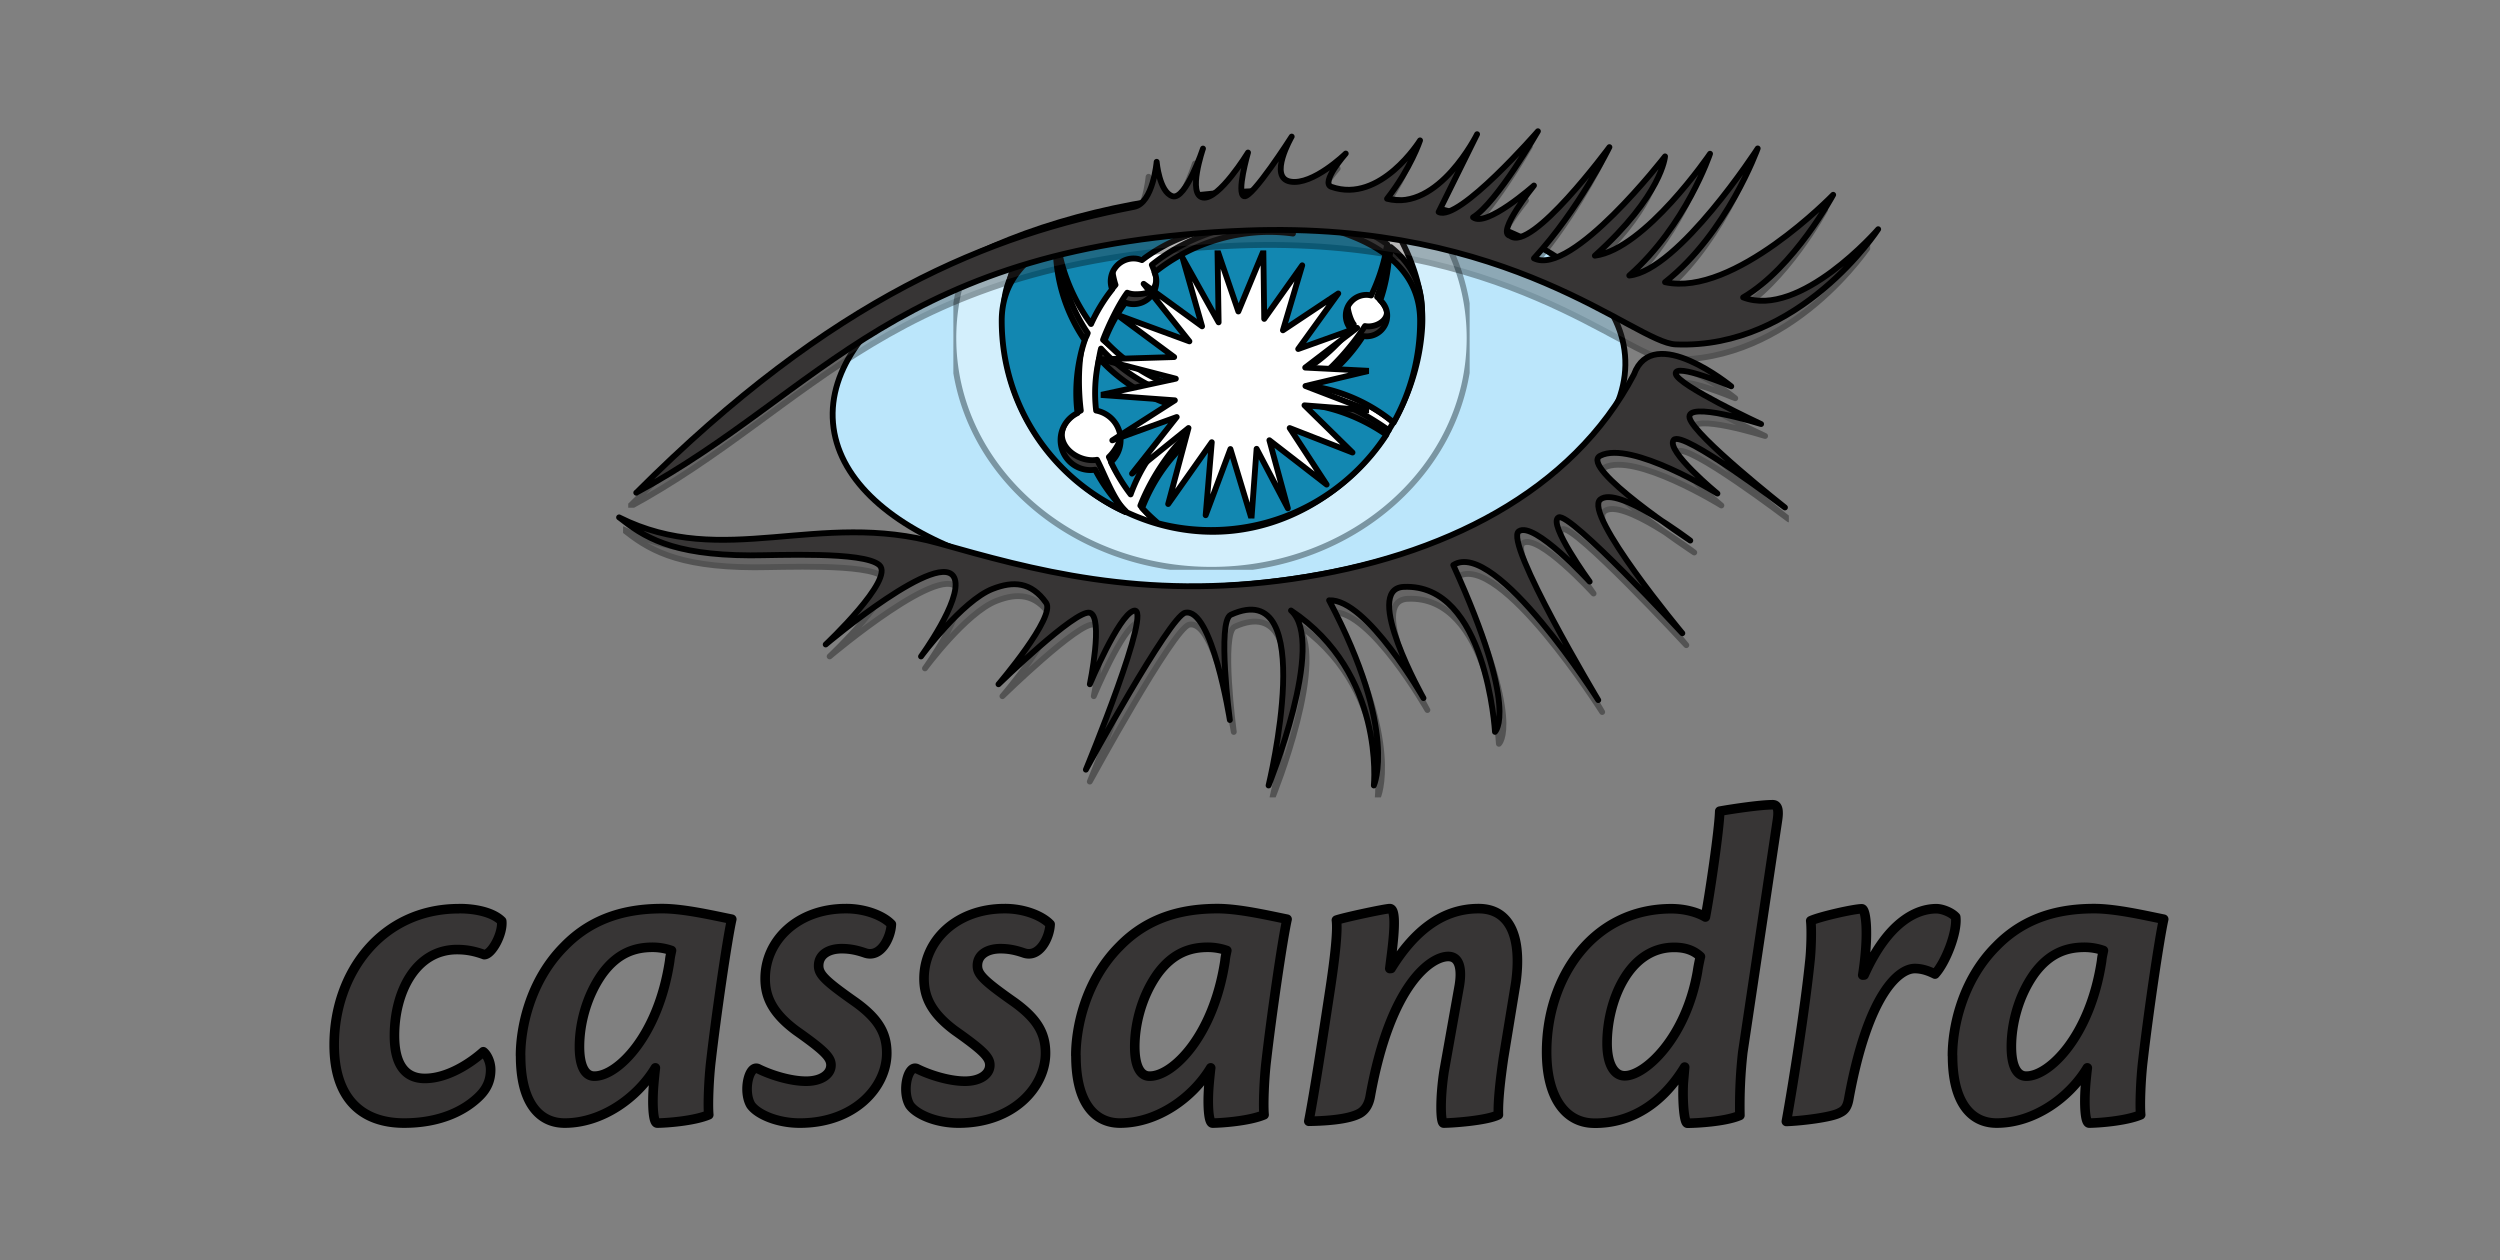 <svg xmlns="http://www.w3.org/2000/svg" xmlns:xlink="http://www.w3.org/1999/xlink" viewBox="0 0 121 61" fill="#fff" fill-rule="evenodd" stroke="#000" stroke-linecap="round" stroke-linejoin="round"><rect x="0" y="0" width="121" height="61" fill="#808080" stroke="none"/><use xlink:href="#A" x=".5" y=".5"/><symbol id="A" overflow="visible"><svg viewBox="0.456 0.963 120 60" width="120" height="60" stroke="initial" fill="initial" fill-rule="initial"><defs><clipPath id="B"><path d="M0 792h612V0H0z"/></clipPath><clipPath id="C"><path d="M0 792h612V0H0z"/></clipPath><clipPath id="D"><path d="M96.008 715.93h88.3v-62.176h-88.3z"/></clipPath><clipPath id="E"><path d="M0 792h612V0H0z"/></clipPath><clipPath id="F"><path d="M0 792h612V0H0z"/></clipPath><clipPath id="G"><path d="M0 792h612V0H0z"/></clipPath><clipPath id="H"><path d="M0 792h612V0H0z"/></clipPath><clipPath id="I"><path d="M121.202 708.378h45.9v-45.86h-45.9z"/></clipPath><clipPath id="J"><path d="M0 792h612V0H0z"/></clipPath><clipPath id="K"><path d="M40.403 726.188h212.402V664.37H40.403z"/></clipPath><clipPath id="L"><path d="M0 792h612V0H0z"/></clipPath><clipPath id="M"><path d="M39.52 688.644H238.9v-73.818H39.52z"/></clipPath><clipPath id="N"><path d="M0 792h612V0H0z"/></clipPath></defs><g clip-path="url(#N)" transform="matrix(.464 0 0 -.464 -6.347 327.08)" fill="#373535"><path d="M61.5 609.137c1.824 0 3.552-.432 4.417-1.296.144-1.345-1.057-3.505-1.825-3.505-.912.336-1.776.53-2.832.53-4.368 0-6.53-4.513-6.53-8.977 0-2.784.96-4.465 3.17-4.465 2.352 0 4.752 1.584 6.096 2.784.336-.24.768-1.008.768-1.872 0-.96-.288-1.872-1.152-2.736-1.536-1.536-4.128-2.832-7.873-2.832-4.32 0-7.296 2.448-7.296 8.16 0 7.488 4.944 14.2 13 14.2zm14.112-17.473c2.352 0 6.625 4.13 7.825 12 .048.48.096.624.192 1.104a6.02 6.02 0 0 1-1.969.336c-1.776 0-3.6-.528-5.232-2.736-1.68-2.352-2.4-5.28-2.4-7.633 0-2.015.576-3.072 1.536-3.072zm-7.73 2.16c0 2.832.96 7.777 4.56 11.377 3.072 3.168 6.816 3.937 10.225 3.937 2.256 0 5.328-.72 7.248-1.105-.48-2.112-1.632-10.08-2.16-14.688-.24-1.97-.336-4.705-.24-5.713-1.584-.672-4.56-.864-5.377-.864-.43 0-.528 1.968-.383 3.84a51.69 51.69 0 0 0 .191 1.92c-1.872-3.12-5.568-5.76-9.456-5.76-2.784 0-4.6 2.304-4.6 7.008zm33.976 15.313c1.968 0 3.84-.72 4.705-1.632-.048-1.345-1.104-3.6-2.785-2.976-.72.24-1.44.43-2.4.43-1.296 0-2.4-.576-2.4-1.775 0-.912.672-1.585 3.888-3.84 2.305-1.68 3.217-3.168 3.217-5.28 0-3.505-3.313-7.297-9.073-7.297-2.352 0-4.417.912-5.1 1.872-.864 1.44-.192 4.272.77 3.793 1.248-.624 3.312-1.297 4.992-1.297 1.584 0 2.592.72 2.592 1.68 0 .815-.72 1.536-3.648 3.6-2.45 1.824-3.217 3.504-3.217 5.424 0 3.984 3.4 7.297 8.4 7.297zm16.56 0c1.97 0 3.84-.72 4.705-1.632-.048-1.345-1.103-3.6-2.784-2.976-.72.24-1.44.43-2.4.43-1.296 0-2.4-.576-2.4-1.775 0-.912.672-1.585 3.888-3.84 2.304-1.68 3.216-3.168 3.216-5.28 0-3.505-3.313-7.297-9.073-7.297-2.352 0-4.416.912-5.088 1.872-.864 1.44-.192 4.272.768 3.793 1.248-.624 3.312-1.297 4.992-1.297 1.584 0 2.592.72 2.592 1.68 0 .815-.72 1.536-3.648 3.6-2.448 1.824-3.216 3.504-3.216 5.424 0 3.984 3.408 7.297 8.4 7.297zm15.118-17.473c2.353 0 6.625 4.13 7.825 12 .048.48.097.624.193 1.104a6.03 6.03 0 0 1-1.97.336c-1.776 0-3.6-.528-5.233-2.736-1.68-2.352-2.4-5.28-2.4-7.633 0-2.015.576-3.072 1.537-3.072zm-7.73 2.16c0 2.832.96 7.777 4.56 11.377 3.072 3.168 6.816 3.937 10.225 3.937 2.256 0 5.33-.72 7.25-1.105-.48-2.112-1.632-10.08-2.16-14.688-.24-1.97-.336-4.705-.24-5.713-1.584-.672-4.56-.864-5.376-.864-.43 0-.528 1.968-.384 3.84.048.624.144 1.536.192 1.92-1.872-3.12-5.568-5.76-9.456-5.76-2.785 0-4.6 2.304-4.6 7.008zm32.882 9.073c2.2 3.552 5.088 6.24 9.12 6.24 3.408 0 4.512-3.168 3.9-7.68l-1.297-7.92c-.336-2.353-.576-4.464-.527-5.905-1.248-.624-4.897-.864-5.713-.864-.336 0-.385 2.64.048 5.425l1.584 8.88c.24 1.4.192 3.072-1.152 3.072-1.777 0-6-2.833-8.113-14.45-.145-.96-.528-1.536-1.057-1.872-.72-.433-2.256-.817-5.375-.865.576 2.928 1.488 8.93 2.16 13.345.623 4.032.864 6.625.72 7.633.817.288 5.1 1.2 5.568 1.2.53 0 .625-1.488.145-5.1l-.145-1.15zm24.385-11.197c2.1 0 6.385 3.937 7.584 10.897.05.384.193 1.104.3 1.537-.625.576-1.44.96-2.736.96-4.85 0-7-5.8-7-9.986 0-2.256.77-3.408 1.824-3.408zm-3.168-4.944c-3.072 0-4.992 2.736-4.992 7.44 0 7.777 4.847 14.93 13.008 14.93 1.44 0 2.736-.384 3.552-.864.432 2.208 1.44 9.025 1.5 11.04 1.343.24 4.224.67 5.52.67.53 0 .674-.527.48-1.727l-3.6-24.1c-.244-2.183-.344-4.38-.3-6.576-1.535-.672-4.656-.816-5.47-.816-.338 0-.53 2.208-.433 4.176l.144 1.68c-2.4-3.936-5.713-5.856-9.36-5.856zm28.127 15.458c2.545 5.665 5.568 6.913 7.537 6.913.625 0 1.584-.384 2.016-.864.193-1.584-1.055-4.752-2.16-5.952-.577.288-1.295.576-2.112.576-1.633 0-4.85-2.545-6.865-13.5-.145-.913-.432-1.297-.96-1.537-.816-.48-4.033-.864-5.568-.912.718 3.937 1.966 11.953 2.447 16.658.144 1.2.2 3.408.096 4.272.912.432 4.513 1.248 5.328 1.248.433 0 .77-2.64.095-6.913zm16.943-10.55c2.354 0 6.625 4.13 7.826 12 .047.48.096.624.192 1.104a6.02 6.02 0 0 1-1.969.336c-1.776 0-3.6-.528-5.233-2.736-1.68-2.352-2.4-5.28-2.4-7.633 0-2.015.576-3.072 1.537-3.072zm-7.73 2.16c0 2.832.96 7.777 4.56 11.377 3.072 3.168 6.816 3.937 10.225 3.937 2.256 0 5.328-.72 7.25-1.105-.48-2.112-1.633-10.08-2.16-14.688-.24-1.97-.337-4.705-.24-5.713-1.584-.672-4.56-.864-5.377-.864-.43 0-.527 1.968-.384 3.84a49.21 49.21 0 0 0 .193 1.92c-1.873-3.12-5.568-5.76-9.457-5.76-2.785 0-4.6 2.304-4.6 7.008z"/></g><g transform="matrix(.283 0 0 -.283 18.928 213.054)"><g clip-path="url(#B)"><path d="M210.878 690.483c1.584-18.452-27.455-36.014-64.86-39.223s-69 9.15-70.592 27.602 27.455 36.016 64.86 39.225 69-9.15 70.592-27.604" fill="#bbe6fb"/></g><g clip-path="url(#C)"><g clip-path="url(#D)" opacity=".35"><path d="M141.384 715.923c-14.268.232-30.964-5.433-43.387-10.738a35.89 35.89 0 0 1-1.989-11.797c0-21.888 19.764-39.634 44.145-39.634s44.145 17.746 44.145 39.634c0 6.927-1.984 13.435-5.463 19.1-9.94 1.545-23.6 3.2-37.45 3.434" fill="#fff"/></g></g><g clip-path="url(#E)"><path d="M140.153 715.928c-7.9.482-21.514-3.64-32.867-7.75a33.74 33.74 0 0 1-2.683-13.201c0-19.178 17.388-34.725 35.782-34.725 18.273 0 34.44 15.572 35.782 34.725.436 6.237-1.7 12.114-4.692 17.18-11.77 2.073-24.26 3.34-31.322 3.77" fill="#fff"/></g><g clip-path="url(#F)" fill="#373535"><path d="M119.882 697.495c.97 2.146 2.437 3.197 3.86 4.996-.158.426-.504 1.82-.504 2.302a3.91 3.91 0 0 0 3.906 3.906 3.89 3.89 0 0 0 1.44-.278c6.465 4.927 14.976 7.075 23.53 5.163.774-.178 1.542-.385 2.3-.623-8.453 1.172-17.98-1.822-24.462-7.053.198-.467.747-1.802.747-2.34 0-2.157-1.396-2.682-3.553-2.682a3.92 3.92 0 0 0-1.4.26c-1.464-1.966-3.258-5.7-4.136-8.052 3.584-3.206 6.822-4.368 11.042-5.945-.01.2.145.387.145.592 0 6.503 5.725 11.788 12.23 11.788 5.828 0 10.654-4.238 11.596-9.798 2.908 1.85 5.72 3.268 7.863 6-.5.6-1.04 2.337-1.04 3.187 0 1.957 1.588 3.544 3.545 3.544.277 0 .543-.04.802-.1 1.088 2.236 1.9 4.606 2.434 7.05-10.17 7.53-29.847 6.502-29.847 6.502s-15.658.817-26.258-4.35c.707-5.1 2.746-9.97 5.754-14.08m48.604 2.944a6.55 6.55 0 0 0 1.42-1.771c.95-1.7-.957-3.275-2.914-3.275a3.5 3.5 0 0 0-.582.059c-2.205-3.446-6.067-7.865-9.498-10.1 5.26-.862 10.222-2.97 14.17-6.225 2.875 5.15 5.08 12.6 5.08 18.907 0 4.8-2.123 8.334-5.328 10.92-.168-2.576-1.543-6.18-2.348-8.526m-42.696-32.614c1.753 4.84 6.065 8.592 10.144 11.892-.597.817-1.492 2.84-1.865 3.798-4.975 1.513-9.377 4.345-12.8 8.094l-.082-.324a25.87 25.87 0 0 1-.44-8.584 5.13 5.13 0 0 0 4.185-5.042c0-1.5-1.305-3.647-2.318-4.586 1.1-2.376 1.852-3.522 3.168-5.248m-.3-4.063c-2.1 2.08-3.537 6.226-4.894 8.83-.258-.042-.52-.064-.78-.066-2.836 0-5.807 2.38-5.135 5.134.372 1.524 1.424 2.52 3.137 3.353-.4 3.157-.496 7.695.237 10.977.2.94.655 1.38.95 2.273-3.13 4.58-5.15 10.6-5.15 16.552 0 .218.01.433.016.65-5.288-2.652-9.253-6.83-9.253-13.407 0-14.548 8.38-28.82 20.846-34.413l.027.118m30.653 20.1c-1.6-4.582-5.967-7.873-11.1-7.873a11.72 11.72 0 0 0-7.267 2.52c-4.127-3.214-7.87-8.86-9.774-13.758.854-.92 1.45-1.675 2.407-2.5 2.887-.752 6.863 0 9.988 0 12.57 0 23.703 5.592 30.086 15.398-4.244 2.94-9.25 5.736-14.34 6.202"/></g><g clip-path="url(#G)" fill="#1287b1"><path d="M119.56 695.794a28.45 28.45 0 0 0 3.605 5.931 3.91 3.91 0 0 0 3.656 5.273 3.89 3.89 0 0 0 1.44-.278c6.465 4.927 14.976 7.075 23.53 5.163.774-.178 1.542-.386 2.3-.623-8.453 1.172-17.187-1.42-23.668-6.65.198-.466.306-.98.306-1.517a3.91 3.91 0 0 0-3.906-3.906 3.92 3.92 0 0 0-1.4.26c-1.464-1.966-2.66-4.138-3.54-6.48 3.078-3.317 6.856-5.94 11.075-7.517-.01.2-.03.4-.03.605 0 6.503 5.27 11.775 11.775 11.775 5.828 0 10.654-4.238 11.596-9.798 2.908 1.85 5.492 4.226 7.634 6.968a3.5 3.5 0 0 0-.81 2.229c0 1.957 1.588 3.544 3.545 3.544.277 0 .543-.04.802-.1 1.088 2.236 1.9 4.606 2.434 7.05-10.17 7.53-29.847 6.502-29.847 6.502s-15.658.817-26.258-4.35c.707-5.1 2.746-9.97 5.754-14.08m49.477 4.053c.72-.648 1.18-1.577 1.18-2.62 0-1.957-1.588-3.545-3.545-3.545a3.5 3.5 0 0 0-.582.059 28.69 28.69 0 0 0-8.559-8.608 28.66 28.66 0 0 0 13.793-6.201c2.875 5.15 4.518 11.084 4.518 17.402 0 4.8-2.123 8.334-5.328 10.92a28.51 28.51 0 0 0-1.477-7.406m-42.705-33.2c1.753 4.84 4.8 9.185 8.878 12.484a11.68 11.68 0 0 0-1.462 2.67 28.54 28.54 0 0 0-12.791 8.094l-.082-.324a25.82 25.82 0 0 1-.441-8.584c2.38-.444 4.185-2.53 4.185-5.042a5.11 5.11 0 0 0-1.652-3.767c.925-1.956 2.053-3.81 3.365-5.53m-.863-2.843c-2.1 2.08-3.846 4.467-5.202 7.07-.258-.04-.52-.063-.78-.065-2.836 0-5.135 2.3-5.135 5.134a5.13 5.13 0 0 0 2.897 4.616 28.47 28.47 0 0 0 .477 9.714c.2.938.466 1.854.76 2.75-3.13 4.578-4.962 10.113-4.962 16.076 0 .218.01.433.015.648-5.288-2.65-9.253-6.83-9.253-13.406 0-14.55 8.688-27.06 21.155-32.654l.027.118m30.35 18.352c-1.6-4.582-5.967-7.873-11.1-7.873a11.72 11.72 0 0 0-7.267 2.52c-4.127-3.214-7.242-7.595-9.144-12.494.853-.92 1.765-1.785 2.723-2.6 2.888-.752 5.917-1.155 9.042-1.155 12.57 0 23.62 6.5 30.004 16.295-4.244 2.94-9.168 4.84-14.258 5.305"/></g><g clip-path="url(#H)"><g clip-path="url(#I)"><path d="M156.222 685.187l10.88 2.595-10.92.557 8.887 6.792-10.084-3.615 6.853 9.497-9.465-6.3 3.3 11.117-6.5-9.163-.148 11.58-4.277-10.314-3.566 10.437.193-12.295-6.163 11.02 3.335-11.702-9.997 7.27 7.83-9.84-12.4 4.564 9.795-7.247-12.56-.386 12.842-3.314-12.853-2.78 12.687-.92-10.7-6.85 11.017 3.994-7.644-9.68 9.66 7.8-3.478-13 7.457 10.572-1.045-12.486 4.233 11.32 3.603-11.897.876 11.933 5.348-10.18-3.16 11.645 9.793-7.586-6.322 9.672 10.744-4.186-8.215 8.073 11.016-.866z" fill="#fff"/></g></g><g clip-path="url(#J)"><g clip-path="url(#K)" opacity=".35"><path d="M40.403 664.37c33.74 33.74 60.687 44.155 85.143 48.9 3.236.63 3.848 7.7 3.848 7.7s.453-5.208 2.718-5.887 5.207 8.152 5.207 8.152-2.717-7.926 0-8.38 7.7 7.7 7.7 7.7-2.037-7.02-.678-7.472 8.15 10.2 8.15 10.2-4.076-7.02-.226-7.7 9.467 4.8 9.467 4.8-4.416-5.005-2.448-5.696c8.38-2.945 15.16 7.945 15.16 7.945s-1.57-4.775-5.647-9.983c8.83-2.264 15.4 11.04 15.4 11.04l-6.56-13.303c3.397-1.813 16.985 13.812 16.985 13.812s-7.02-12.228-11.096-14.718c2.264-1.812 10.416 5.434 10.416 5.434s-6.567-8.15-4.076-8.604c3.623-2.944 16.982 15.17 16.982 15.17s-5.207-10.642-12.906-19.02c6.435-3.22 22.418 17.436 22.418 17.436s-.453-6.567-12.002-16.983c8.605 1.132 19.7 17.436 19.7 17.436s-4.076-12.228-13.814-20.832c8.45.88 21.964 21.738 21.964 21.738s-5.207-14.492-15.85-22.87c11.775-2.604 28.758 14.945 28.758 14.945s-6.68-12.455-15.4-17.55c9.738-3.736 23.098 11.662 23.098 11.662s-13.36-20.607-34.645-19.7c-6.984.297-28.1 21.188-73.368 19.474C85.02 706.95 72.34 681.6 40.4 664.38" fill="#373535"/></g><path d="M41.786 666.933c33.74 33.74 60.686 44.154 85.142 48.9 3.237.63 3.85 7.7 3.85 7.7s.452-5.2 2.718-5.887 5.207 8.15 5.207 8.15-2.717-7.926 0-8.378 7.7 7.7 7.7 7.7-2.037-7.02-.68-7.472 8.152 10.2 8.152 10.2-4.076-7.02-.226-7.7 9.467 4.8 9.467 4.8-4.416-5.005-2.448-5.696c8.38-2.944 15.157 7.945 15.157 7.945s-1.57-4.775-5.645-9.983c8.83-2.265 15.4 11.04 15.4 11.04L179 714.947c3.397-1.8 16.983 13.812 16.983 13.812s-7.018-12.226-11.094-14.717c2.264-1.812 10.416 5.434 10.416 5.434s-6.567-8.152-4.076-8.604c3.623-2.945 16.982 15.17 16.982 15.17s-5.2-10.643-12.906-19.02c6.435-3.22 22.418 17.436 22.418 17.436s-.453-6.568-12.002-16.984c8.605 1.133 19.7 17.437 19.7 17.437s-4.076-12.228-13.814-20.833c8.45.88 21.964 21.738 21.964 21.738s-5.207-14.492-15.85-22.87c11.775-2.604 28.758 14.944 28.758 14.944s-6.68-12.453-15.4-17.548c9.738-3.736 23.098 11.662 23.098 11.662s-13.36-20.607-34.647-19.7c-6.982.298-28.107 21.2-73.367 19.474-59.78-2.264-72.46-27.625-104.388-44.834" fill="#373535"/></g><g clip-path="url(#L)"><g clip-path="url(#M)" opacity=".35"><path d="M39.52 660.68c17.832-8.945 34.137 1.358 54.686-4.433 15.623-4.404 34.645-9.833 60.458-6.096s47.893 14.944 58.424 34.985c3.283 8.943 16.642-2.04 16.642-2.04s-9.736 4.076-9.5 2.15 14.605-8.604 14.605-8.604-13.02 4.076-12.228 1.02 16.302-15.285 16.302-15.285-17.548 13.36-19.02 11.55 7.472-9.172 7.472-9.172-14.832 9.172-20.04 6.467c-3.746-1.943 15.4-14.506 15.4-14.506s-12.455 9.512-15.4 7.02 14.04-22.87 14.04-22.87-19.26 20.834-21.18 19.814 5.32-10.983 5.32-10.983-9.5 10.417-12.113 8.605 13.586-28.87 13.586-28.87-17.55 27.738-24.795 23.098c11.38-24.966 7.133-28.533 7.133-28.533s-1.452 25.47-15.625 24.796c-7.133-.34 3.396-19.02 3.396-19.02s-9.7 17.062-16.145 16.722c11.895-22.5 7.655-31.667 7.655-31.667s1.967 19.226-14.166 29.925c6.113-5.433-3.836-29.925-3.836-29.925s8.752 36.1-6.455 29.2c-2.403-1.085-.17-18.002-.17-18.002s-3.057 19.362-7.64 18.342c-2.673-.593-16.984-26.833-16.984-26.833s11.72 28.362 8.153 27.173c-2.598-.867-7.473-12.568-7.473-12.568s2.377 11.55 0 12.228-15.625-12.228-15.625-12.228 9.85 11.55 8.152 13.927c-2.574 3.603-5.6 3.772-9.17 2.377-5.2-2.03-12.227-11.548-12.227-11.548s6.996 9.637 5.773 13.247c-1.963 5.8-22.077-11.2-22.077-11.2s11.888 11.2 9.17 13.587-17.47 1.642-22.078 1.655c-13.586.042-18.294 3.23-22.418 6.496" fill="#373535"/></g><path d="M38.84 662.718c17.832-8.945 34.136 1.358 54.685-4.434 15.623-4.402 34.646-9.832 60.46-6.095s47.9 14.945 58.422 34.984c3.283 8.944 16.642-2.037 16.642-2.037s-9.736 4.075-9.5 2.15 14.605-8.604 14.605-8.604-13.02 4.075-12.228 1.018 16.304-15.284 16.304-15.284-17.55 13.36-19.02 11.548 7.473-9.17 7.473-9.17-14.833 9.17-20.04 6.467c-3.747-1.944 15.398-14.506 15.398-14.506s-12.455 9.5-15.398 7.02 14.04-22.87 14.04-22.87-19.25 20.833-21.174 19.814 5.322-10.982 5.322-10.982-9.512 10.416-12.115 8.604 13.586-28.87 13.586-28.87-17.55 27.74-24.795 23.097c11.38-24.965 7.133-28.532 7.133-28.532s-1.452 25.47-15.625 24.795c-7.133-.34 3.396-19.02 3.396-19.02s-9.7 17.063-16.144 16.723c11.896-22.512 7.654-31.668 7.654-31.668s1.967 19.227-14.166 29.926c6.113-5.434-3.836-29.926-3.836-29.926s8.754 36.1-6.453 29.2c-2.403-1.086-.17-18.002-.17-18.002s-3.06 19.36-7.642 18.342c-2.674-.593-16.985-26.833-16.985-26.833s11.72 28.362 8.153 27.172c-2.598-.865-7.473-12.566-7.473-12.566s2.378 11.548 0 12.227-15.624-12.227-15.624-12.227 9.85 11.548 8.15 13.926c-2.574 3.603-5.6 3.77-9.17 2.376-5.2-2.03-12.228-11.547-12.228-11.547s6.996 9.638 5.774 13.247c-1.964 5.8-22.077-11.2-22.077-11.2s11.888 11.2 9.17 13.586-17.47 1.642-22.078 1.656c-13.586.043-18.293 3.23-22.417 6.496" fill="#373535"/></g></g></svg></symbol></svg>
